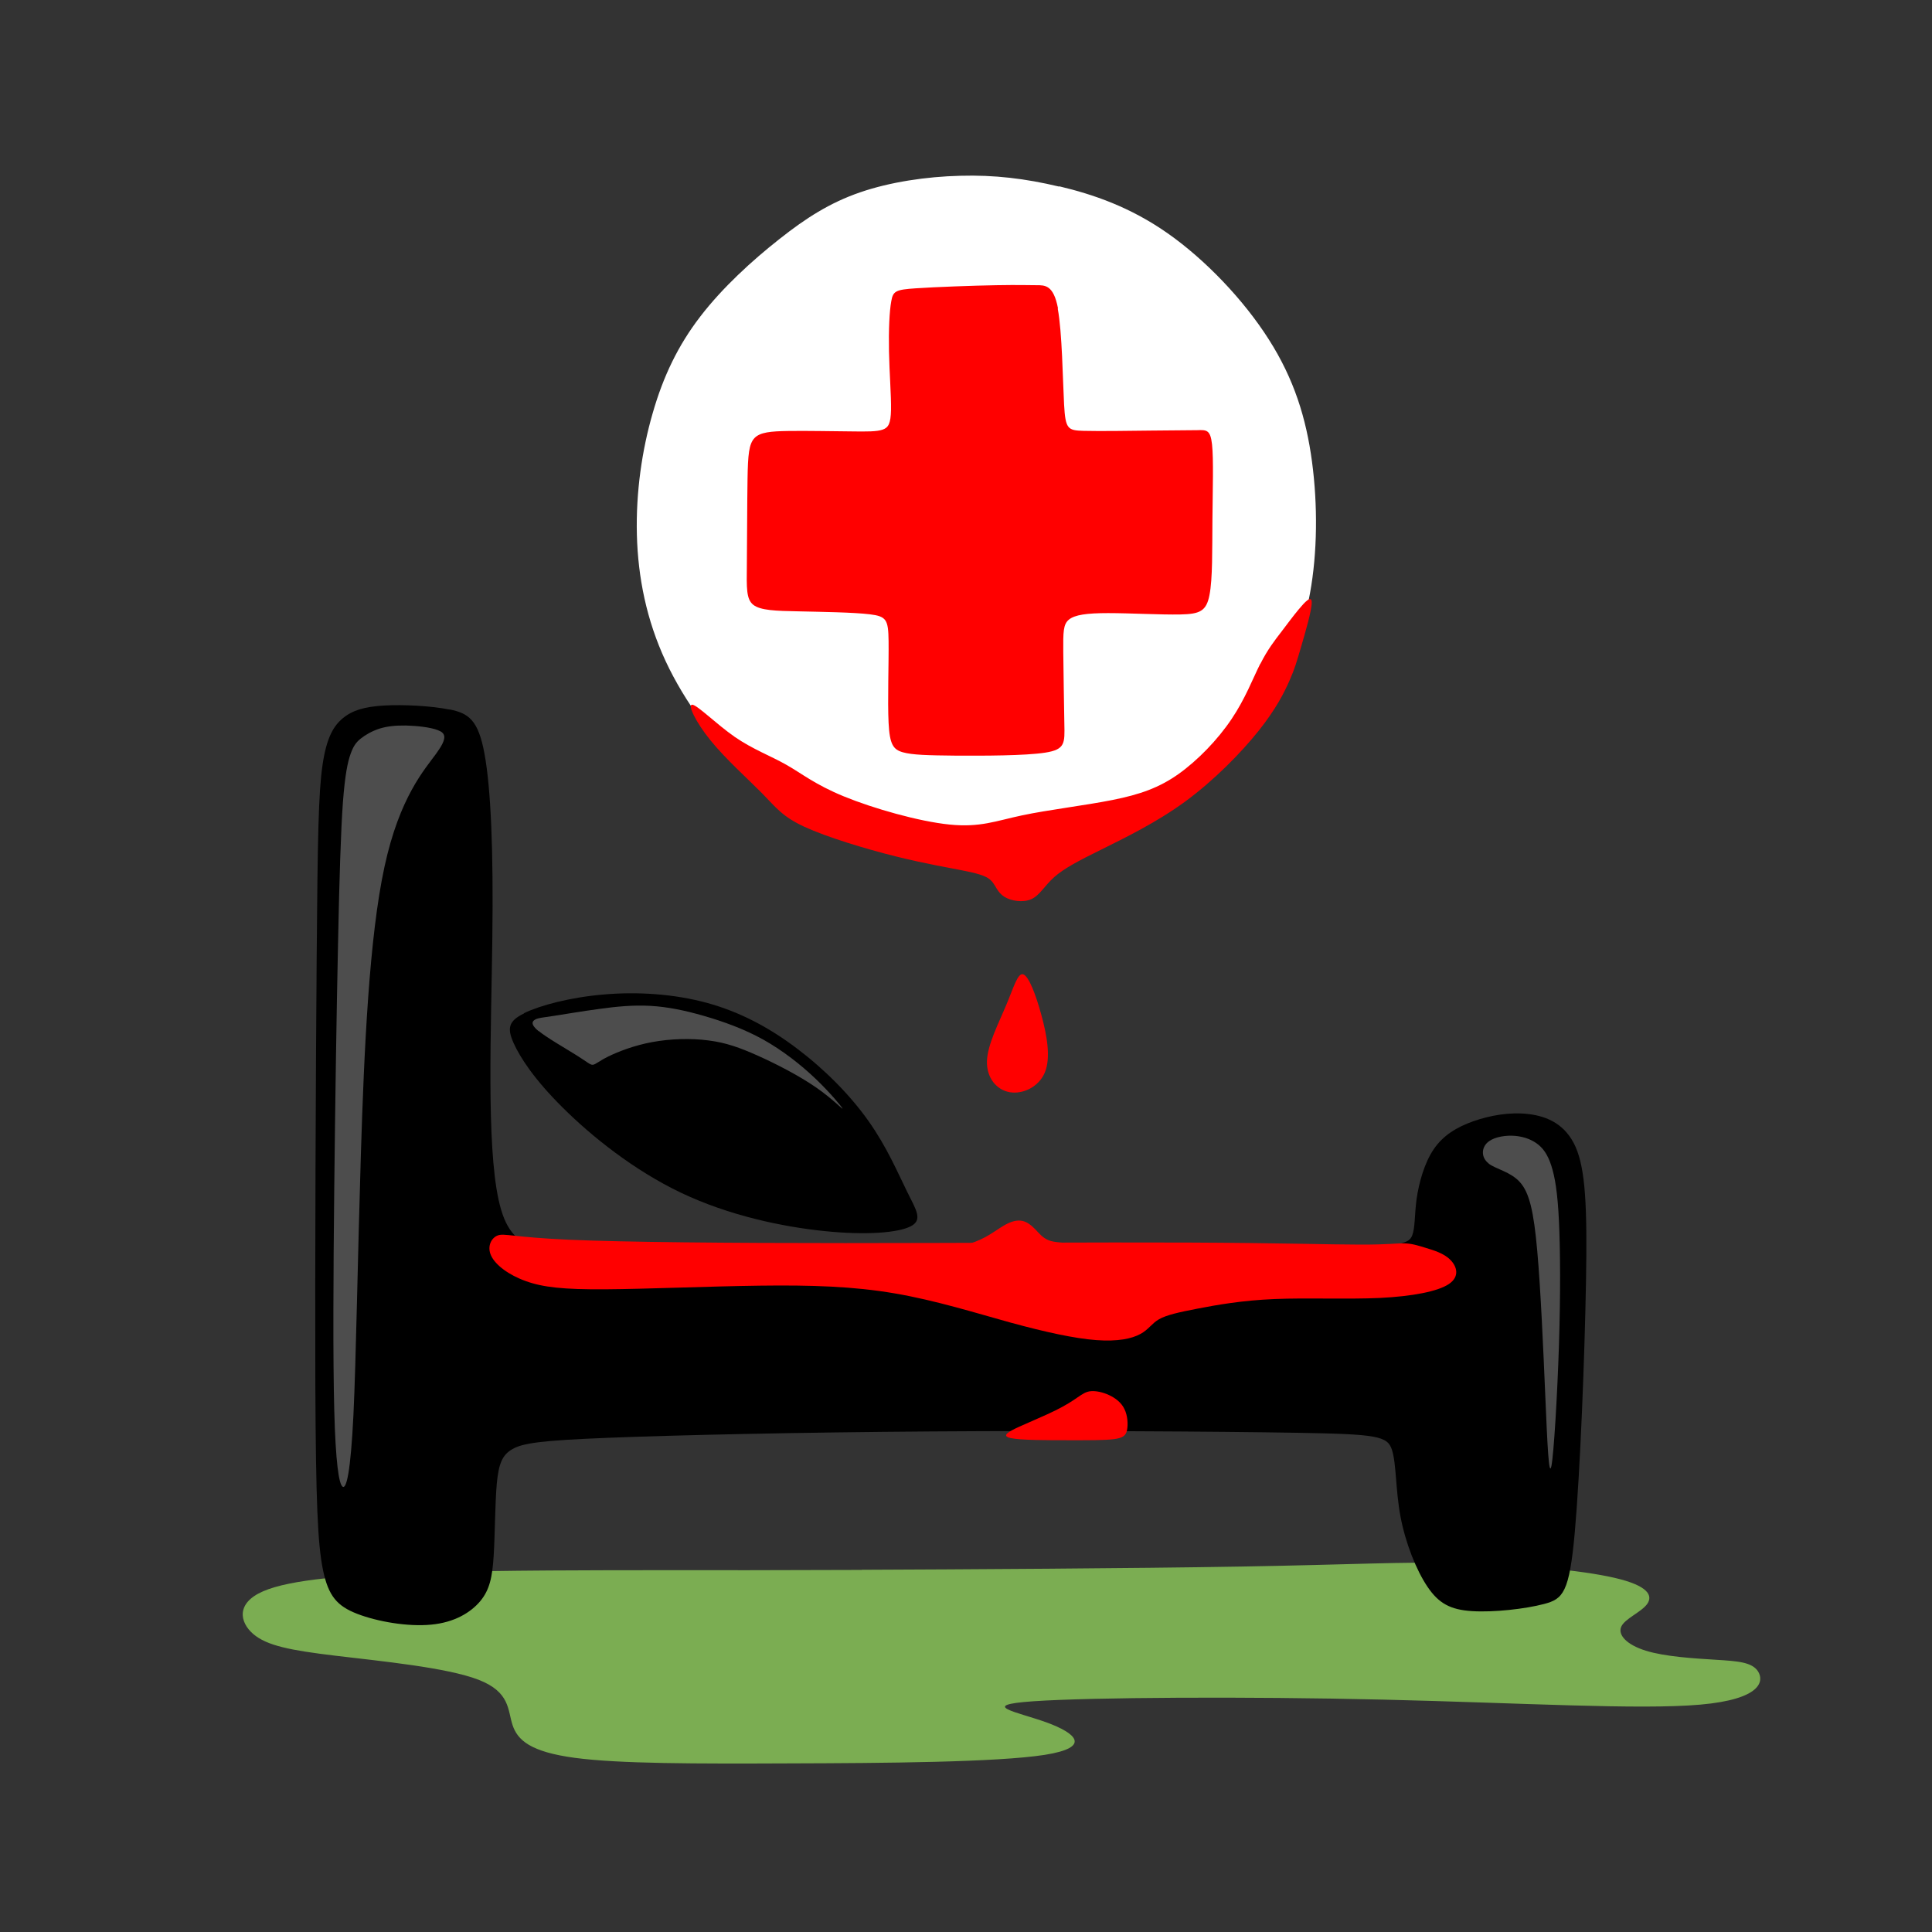 <?xml version="1.0" encoding="UTF-8"?>
<!DOCTYPE svg PUBLIC "-//W3C//DTD SVG 1.1//EN" "http://www.w3.org/Graphics/SVG/1.1/DTD/svg11.dtd">
<!-- Creator: CorelDRAW 2017 -->
<svg xmlns="http://www.w3.org/2000/svg" xml:space="preserve" width="143mm" height="143mm" version="1.1" style="shape-rendering:geometricPrecision; text-rendering:geometricPrecision; image-rendering:optimizeQuality; fill-rule:evenodd; clip-rule:evenodd"
viewBox="0 0 14300 14300"
 xmlns:xlink="http://www.w3.org/1999/xlink">
 <rect x="0" y="0" width="14300" height="14300" fill="#333333" stroke="none"/>
 <defs>
  <style type="text/css">
   <![CDATA[
    .fil1 {fill:black}
    .fil4 {fill:#4D4D4D}
    .fil0 {fill:#7BAD52}
    .fil3 {fill:red}
    .fil2 {fill:white}
   ]]>
  </style>
 </defs>
 <g id="Слой_x0020_1">
  <path class="fil0" d="M6379 11619c746,-3 1997,-10 2813,-24 816,-14 1197,-37 1621,-26 424,10 890,52 1139,110 250,58 283,132 240,193 -44,61 -165,108 -192,168 -27,61 40,134 182,178 141,44 356,57 518,67 161,10 269,17 313,87 44,71 24,205 -427,245 -451,40 -1331,-13 -2347,-37 -1015,-24 -2165,-17 -2588,12 -423,29 -119,79 96,157 214,78 339,184 -15,240 -354,55 -1186,61 -1884,63 -698,3 -1263,3 -1593,-41 -329,-44 -424,-131 -461,-242 -37,-111 -17,-245 -252,-336 -235,-91 -726,-138 -1059,-178 -333,-40 -508,-74 -609,-161 -101,-87 -128,-229 74,-316 202,-88 632,-122 1204,-139 572,-17 1284,-17 1762,-17 477,0 719,1 1466,-2z"/>
  <path class="fil1" d="M3328 5251c138,28 212,75 258,328 47,253 67,713 58,1371 -8,658 -45,1515 47,1933 92,418 312,398 1045,392 733,-7 1979,0 2996,-3 1016,-3 1803,-17 2223,-33 420,-17 473,-37 497,-93 23,-57 17,-150 33,-270 17,-120 57,-267 127,-370 70,-103 170,-163 293,-207 123,-43 270,-70 410,-53 140,17 273,77 347,243 73,167 87,440 77,1000 -10,560 -43,1406 -83,1853 -40,447 -87,493 -227,530 -140,37 -373,63 -533,53 -160,-10 -247,-57 -330,-180 -83,-123 -163,-323 -200,-520 -37,-197 -30,-390 -63,-493 -33,-103 -107,-117 -700,-127 -593,-10 -1706,-17 -2706,-10 -1000,7 -1886,27 -2393,47 -507,20 -633,40 -710,83 -77,43 -103,110 -117,257 -13,147 -13,373 -23,533 -10,160 -30,253 -100,337 -70,83 -190,157 -363,173 -173,17 -400,-23 -547,-80 -147,-57 -213,-130 -253,-323 -40,-193 -53,-507 -57,-1376 -3,-870 3,-2296 10,-3172 7,-876 13,-1203 43,-1410 30,-207 83,-293 153,-350 70,-57 157,-83 302,-92 145,-8 348,2 486,30z"/>
  <path class="fil1" d="M3879 7499c117,-57 340,-117 588,-138 248,-22 521,-5 766,62 245,67 461,183 665,337 203,153 393,343 530,537 137,193 220,390 287,525 67,135 117,208 25,255 -92,47 -325,67 -638,35 -313,-32 -706,-115 -1060,-283 -353,-168 -667,-422 -876,-630 -210,-208 -317,-372 -365,-480 -48,-108 -38,-162 78,-218z"/>
  <path class="fil2" d="M7840 1379c252,60 525,153 803,348 278,195 562,492 748,785 187,293 277,583 320,905 43,322 40,675 -15,975 -55,300 -162,547 -322,788 -160,242 -373,478 -615,658 -242,180 -512,303 -793,382 -282,78 -575,112 -855,108 -280,-3 -547,-43 -811,-140 -265,-97 -528,-250 -770,-473 -242,-223 -461,-517 -603,-821 -142,-305 -205,-621 -213,-936 -8,-315 38,-628 117,-900 78,-272 188,-502 353,-716 165,-215 385,-415 583,-571 198,-157 375,-270 598,-347 223,-77 493,-117 743,-123 250,-7 480,20 731,80z"/>
  <path class="fil3" d="M7829 2284c33,175 37,528 47,710 10,182 27,192 145,195 118,3 338,0 502,-2 163,-2 270,-2 338,-3 68,-2 98,-5 110,105 12,110 5,333 3,555 -2,222 2,441 -22,561 -23,120 -73,140 -215,143 -142,3 -375,-10 -535,-10 -160,0 -247,13 -290,48 -43,35 -43,92 -42,240 2,148 5,388 8,532 3,143 7,190 -143,213 -150,23 -453,23 -661,22 -208,-2 -322,-5 -392,-25 -70,-20 -97,-57 -105,-218 -8,-162 2,-448 0,-605 -2,-157 -15,-183 -138,-198 -123,-15 -357,-18 -528,-22 -172,-3 -282,-7 -335,-48 -53,-42 -50,-122 -48,-300 2,-178 2,-455 5,-633 3,-178 10,-258 52,-302 42,-43 118,-50 252,-52 133,-2 323,2 453,3 130,2 200,2 243,-13 43,-15 60,-45 62,-147 2,-102 -12,-275 -15,-432 -3,-157 3,-297 17,-372 13,-75 33,-85 182,-95 148,-10 425,-20 595,-23 170,-3 233,0 297,0 63,0 127,-3 160,172z"/>
  <path class="fil3" d="M9328 4913c-55,109 -111,259 -213,410 -102,152 -249,304 -392,406 -143,101 -283,151 -488,192 -205,41 -477,73 -670,114 -194,41 -310,91 -537,68 -227,-23 -564,-119 -781,-208 -217,-89 -314,-171 -428,-235 -114,-65 -246,-113 -381,-206 -135,-94 -274,-233 -313,-238 -39,-5 22,126 134,264 112,138 275,284 380,390 105,107 151,174 316,250 165,76 447,162 676,219 229,57 403,85 515,108 112,23 163,41 194,75 31,34 43,84 93,115 50,32 139,46 201,18 62,-28 97,-99 169,-163 72,-64 180,-121 351,-205 170,-85 403,-197 618,-354 215,-158 414,-361 544,-524 130,-163 191,-286 229,-373 38,-86 52,-135 84,-244 32,-109 81,-277 80,-334 -1,-57 -52,-1 -97,53 -45,54 -84,108 -130,168 -46,60 -99,127 -154,236z"/>
  <path class="fil3" d="M7574 7212c41,14 93,150 134,301 41,150 71,314 26,424 -45,109 -164,164 -261,147 -97,-17 -171,-106 -168,-229 4,-123 86,-280 142,-414 56,-133 86,-243 127,-229z"/>
  <path class="fil3" d="M10395 9203c54,1 98,15 157,33 59,18 135,40 183,89 49,49 71,124 -11,179 -82,55 -270,91 -511,103 -242,11 -537,-2 -779,8 -242,10 -430,44 -570,71 -140,27 -230,47 -286,79 -55,32 -76,76 -138,109 -62,34 -166,57 -326,45 -160,-12 -375,-59 -632,-129 -257,-71 -556,-165 -861,-217 -304,-52 -614,-62 -997,-57 -383,5 -841,25 -1146,27 -306,2 -461,-15 -587,-61 -126,-45 -224,-119 -256,-188 -32,-69 2,-133 50,-150 48,-17 111,13 523,32 412,18 1173,25 2047,25 875,0 1863,-7 2542,-4 679,3 1048,15 1264,15 216,1 280,-11 334,-9z"/>
  <path class="fil3" d="M8209 10326c47,22 91,55 114,104 24,49 27,113 19,154 -8,41 -29,59 -97,68 -69,9 -187,8 -343,8 -156,0 -351,0 -422,-16 -71,-16 -17,-47 64,-84 81,-37 188,-81 267,-120 79,-39 129,-72 166,-98 37,-25 61,-42 98,-45 37,-3 87,7 134,29z"/>
  <path class="fil3" d="M7923 9204c-60,-8 -118,-7 -161,-24 -43,-17 -70,-50 -98,-80 -29,-29 -59,-55 -96,-63 -37,-8 -81,0 -141,36 -61,36 -138,100 -249,131 -111,31 -256,29 -275,45 -19,15 87,47 219,72 133,25 293,44 432,54 140,10 259,12 355,1 96,-11 168,-34 221,-50 53,-15 87,-22 79,-34 -8,-13 -56,-31 -111,-48 -55,-17 -115,-32 -175,-40z"/>
  <path class="fil4" d="M3004 5370c80,2 178,12 236,34 58,22 75,55 -10,172 -85,118 -272,320 -384,839 -113,519 -151,1353 -175,2132 -24,779 -35,1503 -55,1927 -21,424 -52,549 -80,530 -28,-19 -52,-182 -62,-568 -10,-386 -7,-995 0,-1636 7,-641 17,-1312 28,-1814 10,-502 21,-834 36,-1046 16,-211 36,-301 57,-360 21,-59 42,-87 76,-114 35,-28 83,-55 138,-73 55,-17 115,-24 195,-23z"/>
  <path class="fil4" d="M11018 8612c54,42 162,60 232,138 70,78 102,216 128,506 26,290 45,733 60,1082 15,349 26,603 45,513 18,-90 44,-525 56,-900 12,-376 10,-693 0,-909 -10,-216 -30,-332 -57,-415 -27,-83 -62,-132 -111,-166 -49,-34 -111,-53 -181,-55 -70,-1 -147,15 -186,56 -39,41 -40,107 14,149z"/>
  <path class="fil4" d="M3987 7631c62,51 203,131 282,181 80,50 99,71 119,69 21,-2 43,-26 114,-61 71,-35 190,-82 326,-107 136,-25 288,-29 416,-12 128,16 232,53 368,114 136,61 304,148 427,233 123,85 201,168 197,157 -4,-11 -90,-116 -199,-220 -110,-105 -243,-209 -387,-290 -144,-80 -299,-135 -441,-176 -142,-41 -270,-67 -396,-74 -126,-7 -251,5 -379,23 -128,17 -260,40 -340,52 -81,12 -110,14 -132,26 -23,12 -38,35 24,86z"/>
 </g>
</svg>
